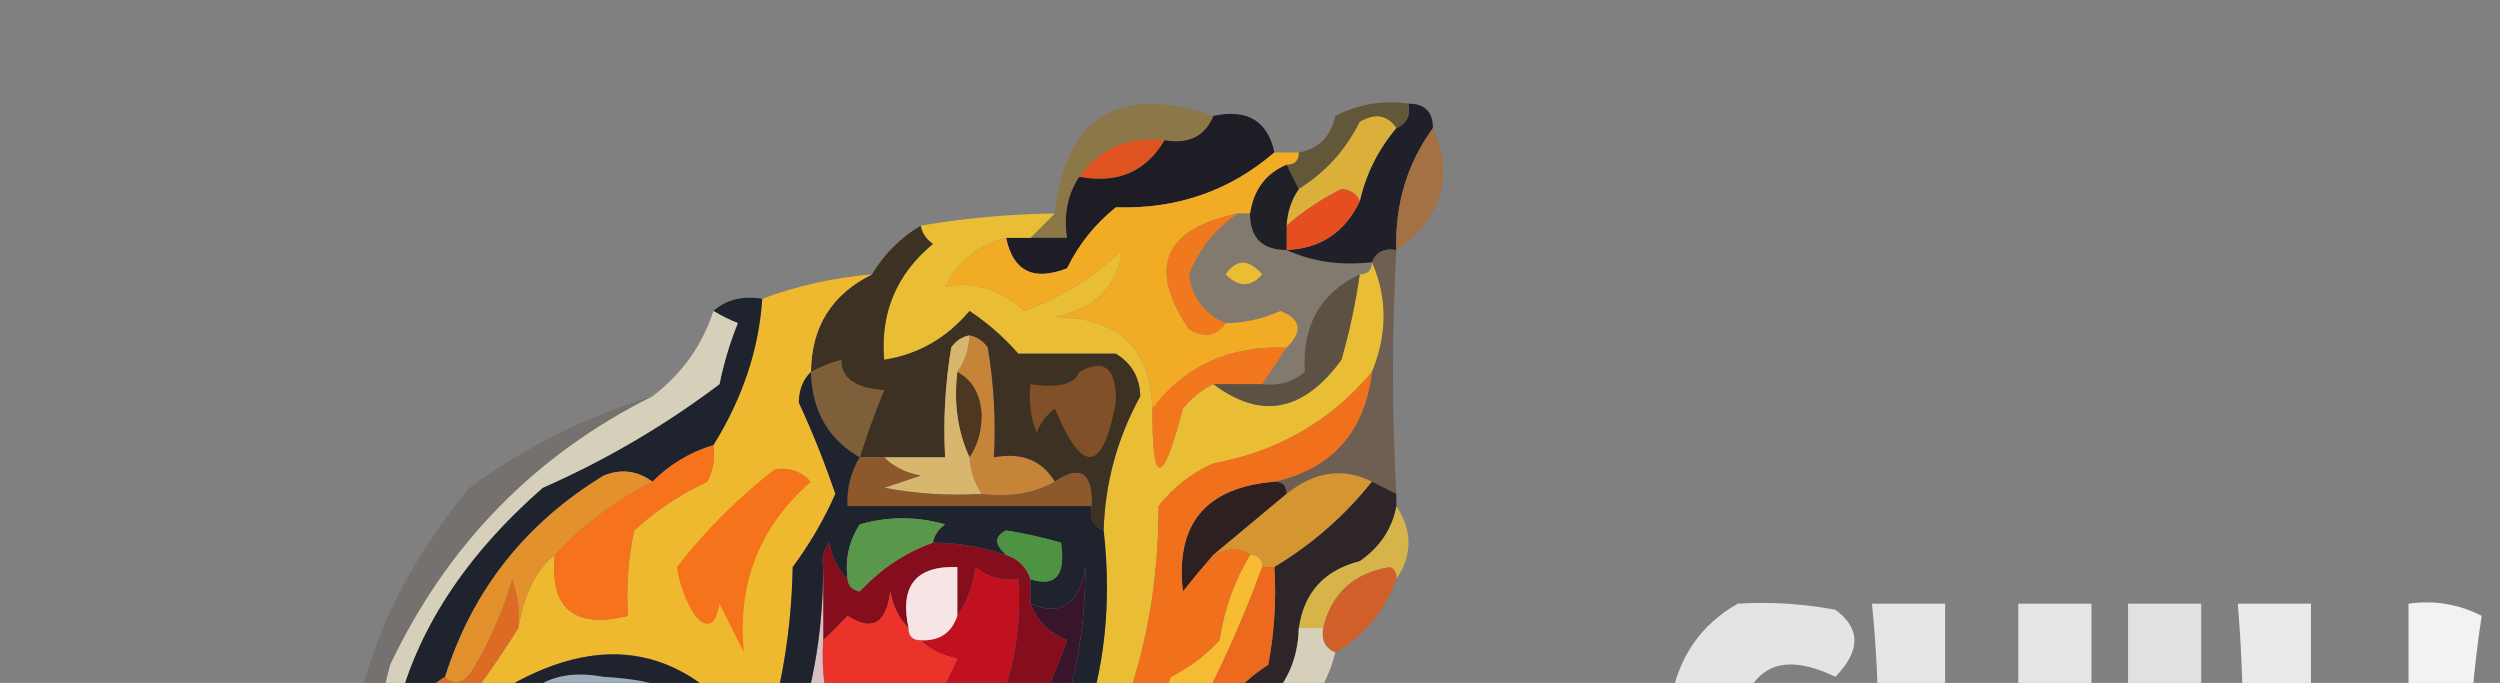 <?xml version="1.0" encoding="UTF-8"?>
<!DOCTYPE svg PUBLIC "-//W3C//DTD SVG 1.1//EN" "http://www.w3.org/Graphics/SVG/1.1/DTD/svg11.dtd">
<svg xmlns="http://www.w3.org/2000/svg" version="1.1" width="205" height="56" style="shape-rendering:geometricPrecision; text-rendering:geometricPrecision; image-rendering:optimizeQuality; fill-rule:evenodd; clip-rule:evenodd" xmlns:xlink="http://www.w3.org/1999/xlink">
<rect width="100%" height="100%" fill="#808080" stroke="none"/>
<g><path style="opacity:0.69" fill="#90732f" d="M 99.5,9.5 C 98.817,11.177 97.483,11.843 95.5,11.5C 92.509,11.166 90.176,12.166 88.5,14.5C 87.549,15.919 87.216,17.585 87.5,19.5C 86.5,19.5 85.5,19.5 84.5,19.5C 85.167,18.833 85.833,18.167 86.5,17.5C 87.362,9.557 91.696,6.891 99.5,9.5 Z"/></g>
<g><path style="opacity:1" fill="#1f2029" d="M 115.5,8.5 C 116.833,8.5 117.5,9.167 117.5,10.5C 115.382,13.427 114.382,16.76 114.5,20.5C 113.508,20.328 112.842,20.662 112.5,21.5C 109.941,21.802 107.607,21.468 105.5,20.5C 108.292,20.378 110.292,19.044 111.5,16.5C 112.015,14.249 113.015,12.249 114.5,10.5C 115.338,10.158 115.672,9.492 115.5,8.5 Z"/></g>
<g><path style="opacity:1" fill="#df5320" d="M 95.5,11.5 C 93.964,14.092 91.63,15.092 88.5,14.5C 90.176,12.166 92.509,11.166 95.5,11.5 Z"/></g>
<g><path style="opacity:0.773" fill="#5a4c25" d="M 115.5,8.5 C 115.672,9.492 115.338,10.158 114.5,10.5C 113.749,9.427 112.749,9.26 111.5,10C 110.336,12.328 108.67,14.162 106.5,15.5C 106.167,14.833 105.833,14.167 105.5,13.5C 106.167,13.5 106.5,13.167 106.5,12.5C 108.121,12.213 109.121,11.213 109.5,9.5C 111.396,8.534 113.396,8.201 115.5,8.5 Z"/></g>
<g><path style="opacity:1" fill="#1e1d25" d="M 99.5,9.5 C 102.285,8.916 103.952,9.916 104.5,12.5C 100.828,15.659 96.494,17.159 91.5,17C 89.787,18.378 88.453,20.045 87.5,22C 84.738,23.077 83.072,22.244 82.5,19.5C 83.167,19.5 83.833,19.5 84.5,19.5C 85.5,19.5 86.5,19.5 87.5,19.5C 87.216,17.585 87.549,15.919 88.5,14.5C 91.63,15.092 93.964,14.092 95.5,11.5C 97.483,11.843 98.817,11.177 99.5,9.5 Z"/></g>
<g><path style="opacity:1" fill="#dab03b" d="M 114.5,10.5 C 113.015,12.249 112.015,14.249 111.5,16.5C 111.265,15.903 110.765,15.57 110,15.5C 108.357,16.315 106.857,17.315 105.5,18.5C 105.557,17.391 105.89,16.391 106.5,15.5C 108.67,14.162 110.336,12.328 111.5,10C 112.749,9.26 113.749,9.427 114.5,10.5 Z"/></g>
<g><path style="opacity:0.824" fill="#aa6e36" d="M 117.5,10.5 C 119.259,14.564 118.259,17.897 114.5,20.5C 114.382,16.76 115.382,13.427 117.5,10.5 Z"/></g>
<g><path style="opacity:1" fill="#e54e1e" d="M 111.5,16.5 C 110.292,19.044 108.292,20.378 105.5,20.5C 105.5,19.833 105.5,19.167 105.5,18.5C 106.857,17.315 108.357,16.315 110,15.5C 110.765,15.57 111.265,15.903 111.5,16.5 Z"/></g>
<g><path style="opacity:0.998" fill="#1f2126" d="M 105.5,13.5 C 105.833,14.167 106.167,14.833 106.5,15.5C 105.89,16.391 105.557,17.391 105.5,18.5C 105.5,19.167 105.5,19.833 105.5,20.5C 103.5,20.5 102.5,19.5 102.5,17.5C 102.799,15.545 103.799,14.211 105.5,13.5 Z"/></g>
<g><path style="opacity:0.19" fill="#8d6228" d="M 101.5,17.5 C 101.833,17.5 102.167,17.5 102.5,17.5C 102.5,19.5 103.5,20.5 105.5,20.5C 107.607,21.468 109.941,21.802 112.5,21.5C 112.5,22.167 112.167,22.5 111.5,22.5C 108.258,24.03 106.758,26.696 107,30.5C 105.989,31.337 104.822,31.67 103.5,31.5C 104.167,30.5 104.833,29.5 105.5,28.5C 106.85,27.177 106.683,26.177 105,25.5C 103.56,26.148 102.06,26.481 100.5,26.5C 98.754,25.75 97.754,24.417 97.5,22.5C 98.323,20.423 99.656,18.756 101.5,17.5 Z M 100.5,22.5 C 101.386,21.224 102.386,21.224 103.5,22.5C 102.575,23.562 101.575,23.562 100.5,22.5 Z"/></g>
<g><path style="opacity:1" fill="#eabe34" d="M 86.5,17.5 C 85.833,18.167 85.167,18.833 84.5,19.5C 83.833,19.5 83.167,19.5 82.5,19.5C 80.271,20.055 78.605,21.389 77.5,23.5C 79.793,23.026 81.959,23.692 84,25.5C 87.01,24.385 89.676,22.719 92,20.5C 91.642,23.494 89.808,25.327 86.5,26C 91.675,26.011 94.341,28.511 94.5,33.5C 94.465,39.96 95.298,39.96 97,33.5C 97.708,32.62 98.542,31.953 99.5,31.5C 103.392,34.438 106.892,33.771 110,29.5C 110.662,27.187 111.162,24.854 111.5,22.5C 112.167,22.5 112.5,22.167 112.5,21.5C 113.775,24.396 113.775,27.396 112.5,30.5C 109.125,34.525 104.791,37.025 99.5,38C 97.714,38.785 96.214,39.951 95,41.5C 95.031,53.922 90.865,64.588 82.5,73.5C 81.833,73.5 81.5,73.833 81.5,74.5C 80.761,74.631 80.094,74.464 79.5,74C 88.177,65.508 91.844,55.342 90.5,43.5C 90.612,39.604 91.612,35.937 93.5,32.5C 93.471,30.971 92.805,29.804 91.5,29C 88.833,29 86.167,29 83.5,29C 82.315,27.647 80.981,26.48 79.5,25.5C 77.619,27.734 75.285,29.067 72.5,29.5C 72.178,25.65 73.511,22.483 76.5,20C 75.944,19.617 75.611,19.117 75.5,18.5C 79.135,17.886 82.802,17.552 86.5,17.5 Z M 100.5,22.5 C 101.575,23.562 102.575,23.562 103.5,22.5C 102.386,21.224 101.386,21.224 100.5,22.5 Z"/></g>
<g><path style="opacity:1" fill="#f2ab25" d="M 104.5,12.5 C 105.167,12.5 105.833,12.5 106.5,12.5C 106.5,13.167 106.167,13.5 105.5,13.5C 103.799,14.211 102.799,15.545 102.5,17.5C 102.167,17.5 101.833,17.5 101.5,17.5C 95.421,18.777 94.087,21.943 97.5,27C 98.749,27.74 99.749,27.573 100.5,26.5C 102.06,26.481 103.56,26.148 105,25.5C 106.683,26.177 106.85,27.177 105.5,28.5C 100.811,28.335 97.144,30.002 94.5,33.5C 94.341,28.511 91.675,26.011 86.5,26C 89.808,25.327 91.642,23.494 92,20.5C 89.676,22.719 87.01,24.385 84,25.5C 81.959,23.692 79.793,23.026 77.5,23.5C 78.605,21.389 80.271,20.055 82.5,19.5C 83.072,22.244 84.738,23.077 87.5,22C 88.453,20.045 89.787,18.378 91.5,17C 96.494,17.159 100.828,15.659 104.5,12.5 Z"/></g>
<g><path style="opacity:1" fill="#f0781d" d="M 101.5,17.5 C 99.656,18.756 98.323,20.423 97.5,22.5C 97.754,24.417 98.754,25.75 100.5,26.5C 99.749,27.573 98.749,27.74 97.5,27C 94.087,21.943 95.421,18.777 101.5,17.5 Z"/></g>
<g><path style="opacity:1" fill="#c68439" d="M 79.5,27.5 C 80.117,27.611 80.617,27.944 81,28.5C 81.498,31.482 81.665,34.482 81.5,37.5C 83.781,37.077 85.448,37.744 86.5,39.5C 84.735,40.461 82.735,40.795 80.5,40.5C 79.89,39.609 79.557,38.609 79.5,37.5C 80.152,36.551 80.486,35.385 80.5,34C 80.392,32.319 79.725,31.152 78.5,30.5C 79.11,29.609 79.443,28.609 79.5,27.5 Z"/></g>
<g><path style="opacity:1" fill="#f2771c" d="M 105.5,28.5 C 104.833,29.5 104.167,30.5 103.5,31.5C 102.167,31.5 100.833,31.5 99.5,31.5C 98.542,31.953 97.708,32.62 97,33.5C 95.298,39.96 94.465,39.96 94.5,33.5C 97.144,30.002 100.811,28.335 105.5,28.5 Z"/></g>
<g><path style="opacity:0.659" fill="#493922" d="M 111.5,22.5 C 111.162,24.854 110.662,27.187 110,29.5C 106.892,33.771 103.392,34.438 99.5,31.5C 100.833,31.5 102.167,31.5 103.5,31.5C 104.822,31.67 105.989,31.337 107,30.5C 106.758,26.696 108.258,24.03 111.5,22.5 Z"/></g>
<g><path style="opacity:1" fill="#7e5f3a" d="M 70.5,37.5 C 67.917,36.015 66.584,33.682 66.5,30.5C 67.265,30.077 68.098,29.743 69,29.5C 68.942,30.98 70.109,31.813 72.5,32C 71.756,33.815 71.089,35.648 70.5,37.5 Z"/></g>
<g><path style="opacity:1" fill="#3c3123" d="M 75.5,18.5 C 75.611,19.117 75.944,19.617 76.5,20C 73.511,22.483 72.178,25.65 72.5,29.5C 75.285,29.067 77.619,27.734 79.5,25.5C 80.981,26.48 82.315,27.647 83.5,29C 86.167,29 88.833,29 91.5,29C 92.805,29.804 93.471,30.971 93.5,32.5C 91.612,35.937 90.612,39.604 90.5,43.5C 89.662,43.158 89.328,42.492 89.5,41.5C 89.598,38.752 88.598,38.086 86.5,39.5C 85.448,37.744 83.781,37.077 81.5,37.5C 81.665,34.482 81.498,31.482 81,28.5C 80.617,27.944 80.117,27.611 79.5,27.5C 78.883,27.611 78.383,27.944 78,28.5C 77.502,31.482 77.335,34.482 77.5,37.5C 75.833,37.5 74.167,37.5 72.5,37.5C 71.833,37.5 71.167,37.5 70.5,37.5C 71.089,35.648 71.756,33.815 72.5,32C 70.109,31.813 68.942,30.98 69,29.5C 68.098,29.743 67.265,30.077 66.5,30.5C 66.536,26.8 68.203,24.134 71.5,22.5C 72.5,20.833 73.833,19.5 75.5,18.5 Z"/></g>
<g><path style="opacity:1" fill="#4d3720" d="M 78.5,30.5 C 79.725,31.152 80.392,32.319 80.5,34C 80.486,35.385 80.152,36.551 79.5,37.5C 78.532,35.393 78.198,33.059 78.5,30.5 Z"/></g>
<g><path style="opacity:1" fill="#815028" d="M 88.5,30.5 C 90.559,29.354 91.559,30.187 91.5,33C 90.421,38.796 88.754,38.962 86.5,33.5C 85.808,34.025 85.308,34.692 85,35.5C 84.51,34.207 84.343,32.873 84.5,31.5C 86.767,31.855 88.101,31.521 88.5,30.5 Z"/></g>
<g><path style="opacity:1" fill="#d7b76d" d="M 79.5,27.5 C 79.443,28.609 79.11,29.609 78.5,30.5C 78.198,33.059 78.532,35.393 79.5,37.5C 79.557,38.609 79.89,39.609 80.5,40.5C 77.813,40.664 75.146,40.497 72.5,40C 73.5,39.667 74.5,39.333 75.5,39C 74.263,38.768 73.263,38.268 72.5,37.5C 74.167,37.5 75.833,37.5 77.5,37.5C 77.335,34.482 77.502,31.482 78,28.5C 78.383,27.944 78.883,27.611 79.5,27.5 Z"/></g>
<g><path style="opacity:0.525" fill="#604128" d="M 112.5,21.5 C 112.842,20.662 113.508,20.328 114.5,20.5C 114.13,27.238 114.13,33.905 114.5,40.5C 113.833,40.167 113.167,39.833 112.5,39.5C 110.123,38.328 107.79,38.661 105.5,40.5C 105.5,39.833 105.167,39.5 104.5,39.5C 109.25,38.413 111.917,35.413 112.5,30.5C 113.775,27.396 113.775,24.396 112.5,21.5 Z"/></g>
<g><path style="opacity:1" fill="#eeb92f" d="M 71.5,22.5 C 68.203,24.134 66.536,26.8 66.5,30.5C 65.861,31.097 65.528,31.93 65.5,33C 66.616,35.406 67.616,37.906 68.5,40.5C 67.57,42.606 66.404,44.606 65,46.5C 64.912,51.656 64.079,56.656 62.5,61.5C 56.693,52.854 49.359,51.354 40.5,57C 34.64,65.182 35.64,72.516 43.5,79C 42.207,79.49 40.873,79.657 39.5,79.5C 35.676,73.776 34.51,67.442 36,60.5C 38.385,57.621 40.552,54.621 42.5,51.5C 42.994,48.669 43.994,46.669 45.5,45.5C 45.062,49.908 47.062,51.575 51.5,50.5C 51.337,48.143 51.503,45.81 52,43.5C 53.8,41.855 55.8,40.522 58,39.5C 58.483,38.552 58.65,37.552 58.5,36.5C 60.904,32.623 62.237,28.623 62.5,24.5C 65.402,23.422 68.402,22.756 71.5,22.5 Z"/></g>
<g><path style="opacity:1" fill="#8c582c" d="M 70.5,37.5 C 71.167,37.5 71.833,37.5 72.5,37.5C 73.263,38.268 74.263,38.768 75.5,39C 74.5,39.333 73.5,39.667 72.5,40C 75.146,40.497 77.813,40.664 80.5,40.5C 82.735,40.795 84.735,40.461 86.5,39.5C 88.598,38.086 89.598,38.752 89.5,41.5C 82.833,41.5 76.167,41.5 69.5,41.5C 69.433,40.041 69.766,38.708 70.5,37.5 Z"/></g>
<g><path style="opacity:1" fill="#2e2020" d="M 104.5,39.5 C 105.167,39.5 105.5,39.833 105.5,40.5C 103.5,42.167 101.5,43.833 99.5,45.5C 98.685,46.429 97.852,47.429 97,48.5C 96.366,42.962 98.866,39.962 104.5,39.5 Z"/></g>
<g><path style="opacity:1" fill="#d59531" d="M 112.5,39.5 C 110.289,42.285 107.623,44.618 104.5,46.5C 104.167,46.5 103.833,46.5 103.5,46.5C 103.5,45.833 103.167,45.5 102.5,45.5C 101.798,44.884 100.798,44.884 99.5,45.5C 101.5,43.833 103.5,42.167 105.5,40.5C 107.79,38.661 110.123,38.328 112.5,39.5 Z"/></g>
<g><path style="opacity:1" fill="#d7b449" d="M 114.5,41.5 C 115.833,43.5 115.833,45.5 114.5,47.5C 114.565,47.062 114.399,46.728 114,46.5C 111.022,46.981 109.189,48.647 108.5,51.5C 107.833,51.5 107.167,51.5 106.5,51.5C 106.913,48.585 108.579,46.752 111.5,46C 113.141,44.871 114.141,43.371 114.5,41.5 Z"/></g>
<g><path style="opacity:1" fill="#d05f29" d="M 114.5,47.5 C 113.55,50.115 111.883,52.115 109.5,53.5C 108.662,53.158 108.328,52.492 108.5,51.5C 109.189,48.647 111.022,46.981 114,46.5C 114.399,46.728 114.565,47.062 114.5,47.5 Z"/></g>
<g><path style="opacity:0.788" fill="#fefffe" d="M 142.5,49.5 C 145.187,49.336 147.854,49.503 150.5,50C 152.585,51.526 152.585,53.36 150.5,55.5C 145.995,53.324 143.328,54.657 142.5,59.5C 143.392,65.07 146.392,66.737 151.5,64.5C 152.116,68.495 150.45,70.495 146.5,70.5C 138.559,69.719 135.392,65.385 137,57.5C 137.625,53.891 139.458,51.224 142.5,49.5 Z"/></g>
<g><path style="opacity:0.795" fill="#fefffe" d="M 153.5,49.5 C 155.5,49.5 157.5,49.5 159.5,49.5C 159.5,52.167 159.5,54.833 159.5,57.5C 161.5,57.5 163.5,57.5 165.5,57.5C 165.5,54.833 165.5,52.167 165.5,49.5C 167.5,49.5 169.5,49.5 171.5,49.5C 171.5,56.167 171.5,62.833 171.5,69.5C 169.5,69.5 167.5,69.5 165.5,69.5C 165.5,67.167 165.5,64.833 165.5,62.5C 163.5,62.5 161.5,62.5 159.5,62.5C 159.5,64.833 159.5,67.167 159.5,69.5C 157.5,69.5 155.5,69.5 153.5,69.5C 154.18,62.873 154.18,56.206 153.5,49.5 Z"/></g>
<g><path style="opacity:0.759" fill="#fefffe" d="M 174.5,49.5 C 176.5,49.5 178.5,49.5 180.5,49.5C 180.5,56.167 180.5,62.833 180.5,69.5C 178.5,69.5 176.5,69.5 174.5,69.5C 174.5,62.833 174.5,56.167 174.5,49.5 Z"/></g>
<g><path style="opacity:0.831" fill="#fefffe" d="M 183.5,49.5 C 185.5,49.5 187.5,49.5 189.5,49.5C 189.5,54.833 189.5,60.167 189.5,65.5C 191.5,65.5 193.5,65.5 195.5,65.5C 195.5,66.833 195.5,68.167 195.5,69.5C 191.5,69.5 187.5,69.5 183.5,69.5C 184.054,62.882 184.054,56.215 183.5,49.5 Z"/></g>
<g><path style="opacity:0.893" fill="#fefffe" d="M 197.5,49.5 C 199.604,49.201 201.604,49.534 203.5,50.5C 202.54,56.773 202.207,63.107 202.5,69.5C 200.833,69.5 199.167,69.5 197.5,69.5C 197.5,62.833 197.5,56.167 197.5,49.5 Z"/></g>
<g><path style="opacity:0.808" fill="#fefffe" d="M 205.5,49.5 C 210.5,49.5 215.5,49.5 220.5,49.5C 219.612,55.439 216.946,60.605 212.5,65C 215.553,65.179 218.553,65.679 221.5,66.5C 220.754,67.736 220.421,69.07 220.5,70.5C 215.818,69.297 211.151,69.297 206.5,70.5C 205.359,68.579 205.192,66.579 206,64.5C 208.5,61.333 211,58.167 213.5,55C 210.854,54.503 208.187,54.336 205.5,54.5C 205.5,52.833 205.5,51.167 205.5,49.5 Z"/></g>
<g><path style="opacity:0.831" fill="#fefffe" d="M 223.5,49.5 C 225.167,49.5 226.833,49.5 228.5,49.5C 227.81,58.246 229.476,58.58 233.5,50.5C 235.5,49.167 237.5,49.167 239.5,50.5C 237.694,53.472 235.694,56.305 233.5,59C 235.955,62.078 238.289,65.244 240.5,68.5C 238.684,69.942 236.684,70.442 234.5,70C 232.667,67.5 230.833,65 229,62.5C 228.503,64.81 228.337,67.143 228.5,69.5C 226.833,69.5 225.167,69.5 223.5,69.5C 223.5,62.833 223.5,56.167 223.5,49.5 Z"/></g>
<g><path style="opacity:0.908" fill="#fefffe" d="M 241.5,49.5 C 243.167,49.5 244.833,49.5 246.5,49.5C 246.5,56.167 246.5,62.833 246.5,69.5C 244.833,69.5 243.167,69.5 241.5,69.5C 241.5,62.833 241.5,56.167 241.5,49.5 Z"/></g>
<g><path style="opacity:0.83" fill="#fefffe" d="M 250.5,49.5 C 252.527,49.338 254.527,49.505 256.5,50C 258.333,53.167 260.167,56.333 262,59.5C 262.498,56.183 262.665,52.85 262.5,49.5C 264.5,49.5 266.5,49.5 268.5,49.5C 267.724,56.137 267.391,62.804 267.5,69.5C 265.473,69.662 263.473,69.496 261.5,69C 259.667,65.833 257.833,62.667 256,59.5C 255.502,62.817 255.335,66.15 255.5,69.5C 253.833,69.5 252.167,69.5 250.5,69.5C 250.5,62.833 250.5,56.167 250.5,49.5 Z"/></g>
<g><path style="opacity:0.8" fill="#fefffe" d="M 276.5,49.5 C 279.777,49.216 282.943,49.55 286,50.5C 286.72,52.112 286.554,53.612 285.5,55C 276.821,52.844 273.987,56.011 277,64.5C 278.356,65.38 279.856,65.713 281.5,65.5C 281.5,63.833 281.5,62.167 281.5,60.5C 283.167,60.5 284.833,60.5 286.5,60.5C 286.5,63.5 286.5,66.5 286.5,69.5C 271.86,72.224 267.027,66.557 272,52.5C 273.652,51.601 275.152,50.601 276.5,49.5 Z"/></g>
<g><path style="opacity:1" fill="#c11120" d="M 58.5,80.5 C 52.504,83.467 46.171,84.133 39.5,82.5C 39.5,82.167 39.5,81.833 39.5,81.5C 41.857,81.663 44.19,81.497 46.5,81C 48.653,80.9 50.319,80.067 51.5,78.5C 52.922,78.291 54.255,77.791 55.5,77C 59.447,73.224 63.114,69.391 66.5,65.5C 65.758,70.085 63.258,73.418 59,75.5C 58.312,76.332 58.479,76.998 59.5,77.5C 67.855,71.31 74.189,63.477 78.5,54C 77.263,53.768 76.263,53.268 75.5,52.5C 77.027,52.573 78.027,51.906 78.5,50.5C 79.29,49.392 79.79,48.058 80,46.5C 81.011,47.337 82.178,47.67 83.5,47.5C 83.859,52.582 82.693,57.248 80,61.5C 76.853,64.317 74.02,67.484 71.5,71C 67.502,74.662 63.169,77.828 58.5,80.5 Z"/></g>
<g><path style="opacity:1" fill="#f6bb30" d="M 102.5,45.5 C 103.167,45.5 103.5,45.833 103.5,46.5C 101.591,51.729 99.257,56.729 96.5,61.5C 96.305,63.725 97.139,65.391 99,66.5C 100.749,66.252 101.582,65.252 101.5,63.5C 102.246,58.521 102.912,58.854 103.5,64.5C 100.326,69.752 97.16,69.752 94,64.5C 92.615,67.386 90.449,69.386 87.5,70.5C 91.335,66.173 94.169,61.173 96,55.5C 97.512,54.743 98.846,53.743 100,52.5C 100.379,49.97 101.213,47.636 102.5,45.5 Z"/></g>
<g><path style="opacity:1" fill="#2d2527" d="M 112.5,39.5 C 113.167,39.833 113.833,40.167 114.5,40.5C 114.5,40.833 114.5,41.167 114.5,41.5C 114.141,43.371 113.141,44.871 111.5,46C 108.579,46.752 106.913,48.585 106.5,51.5C 106.451,54.099 105.451,56.266 103.5,58C 106.272,62.502 105.938,66.669 102.5,70.5C 102.167,70.5 101.833,70.5 101.5,70.5C 102.73,68.703 103.396,66.703 103.5,64.5C 102.912,58.854 102.246,58.521 101.5,63.5C 100.5,63.5 99.5,63.5 98.5,63.5C 98.797,59.674 100.63,56.674 104,54.5C 104.497,51.854 104.664,49.187 104.5,46.5C 107.623,44.618 110.289,42.285 112.5,39.5 Z"/></g>
<g><path style="opacity:1" fill="#f1701b" d="M 112.5,30.5 C 111.917,35.413 109.25,38.413 104.5,39.5C 98.866,39.962 96.366,42.962 97,48.5C 97.852,47.429 98.685,46.429 99.5,45.5C 100.798,44.884 101.798,44.884 102.5,45.5C 101.213,47.636 100.379,49.97 100,52.5C 98.846,53.743 97.512,54.743 96,55.5C 94.169,61.173 91.335,66.173 87.5,70.5C 86.494,71.396 86.494,72.062 87.5,72.5C 86.081,73.451 84.415,73.784 82.5,73.5C 90.865,64.588 95.031,53.922 95,41.5C 96.214,39.951 97.714,38.785 99.5,38C 104.791,37.025 109.125,34.525 112.5,30.5 Z"/></g>
<g><path style="opacity:1" fill="#860e1c" d="M 69.5,47.5 C 69.56,48.043 69.893,48.376 70.5,48.5C 72.214,46.65 74.214,45.316 76.5,44.5C 78.565,44.517 80.565,44.85 82.5,45.5C 83.5,45.833 84.167,46.5 84.5,47.5C 84.5,48.167 84.5,48.833 84.5,49.5C 85.007,50.859 86.007,51.859 87.5,52.5C 85.861,57.112 83.694,61.446 81,65.5C 77.967,69.031 74.8,72.365 71.5,75.5C 67.711,78.56 63.378,80.227 58.5,80.5C 63.169,77.828 67.502,74.662 71.5,71C 74.02,67.484 76.853,64.317 80,61.5C 82.693,57.248 83.859,52.582 83.5,47.5C 82.178,47.67 81.011,47.337 80,46.5C 79.79,48.058 79.29,49.392 78.5,50.5C 78.5,49.167 78.5,47.833 78.5,46.5C 75.09,46.384 73.756,48.05 74.5,51.5C 73.732,50.737 73.232,49.737 73,48.5C 72.685,51.147 71.518,51.813 69.5,50.5C 68.818,51.243 68.151,51.909 67.5,52.5C 67.5,50.5 67.5,48.5 67.5,46.5C 67.369,45.761 67.536,45.094 68,44.5C 68.232,45.737 68.732,46.737 69.5,47.5 Z"/></g>
<g><path style="opacity:1" fill="#d9bfc3" d="M 67.5,46.5 C 67.5,48.5 67.5,50.5 67.5,52.5C 67.344,55.066 67.678,57.566 68.5,60C 67.68,61.8 67.014,63.634 66.5,65.5C 63.114,69.391 59.447,73.224 55.5,77C 54.255,77.791 52.922,78.291 51.5,78.5C 62.165,70.504 67.498,59.837 67.5,46.5 Z"/></g>
<g><path style="opacity:1" fill="#ec691e" d="M 103.5,46.5 C 103.833,46.5 104.167,46.5 104.5,46.5C 104.664,49.187 104.497,51.854 104,54.5C 100.63,56.674 98.797,59.674 98.5,63.5C 99.5,63.5 100.5,63.5 101.5,63.5C 101.582,65.252 100.749,66.252 99,66.5C 97.139,65.391 96.305,63.725 96.5,61.5C 99.257,56.729 101.591,51.729 103.5,46.5 Z"/></g>
<g><path style="opacity:0.371" fill="#5f5650" d="M 53.5,32.5 C 43.855,37.312 36.689,44.646 32,54.5C 29.629,63.367 30.129,72.033 33.5,80.5C 26.403,79.858 22.069,82.858 20.5,89.5C 21.15,94.149 21.65,98.816 22,103.5C 23.481,104.471 24.315,105.804 24.5,107.5C 22.589,107.426 21.422,106.426 21,104.5C 20.066,101.864 19.232,99.197 18.5,96.5C 19.833,94.167 19.833,91.833 18.5,89.5C 19.294,82.424 23.294,79.091 30.5,79.5C 26.128,64.834 28.794,51.668 38.5,40C 43.108,36.636 48.108,34.136 53.5,32.5 Z"/></g>
<g><path style="opacity:1" fill="#eb332a" d="M 74.5,51.5 C 74.5,52.167 74.833,52.5 75.5,52.5C 76.263,53.268 77.263,53.768 78.5,54C 74.189,63.477 67.855,71.31 59.5,77.5C 58.479,76.998 58.312,76.332 59,75.5C 63.258,73.418 65.758,70.085 66.5,65.5C 67.014,63.634 67.68,61.8 68.5,60C 67.678,57.566 67.344,55.066 67.5,52.5C 68.151,51.909 68.818,51.243 69.5,50.5C 71.518,51.813 72.685,51.147 73,48.5C 73.232,49.737 73.732,50.737 74.5,51.5 Z"/></g>
<g><path style="opacity:1" fill="#1e232d" d="M 62.5,24.5 C 62.237,28.623 60.904,32.623 58.5,36.5C 56.589,37.075 54.922,38.075 53.5,39.5C 52.262,38.588 50.928,38.421 49.5,39C 43.073,42.919 38.739,48.419 36.5,55.5C 35.034,56.347 34.2,57.68 34,59.5C 32.911,66.111 33.744,72.444 36.5,78.5C 37.325,79.386 38.325,79.719 39.5,79.5C 40.873,79.657 42.207,79.49 43.5,79C 35.64,72.516 34.64,65.182 40.5,57C 49.359,51.354 56.693,52.854 62.5,61.5C 64.079,56.656 64.912,51.656 65,46.5C 66.404,44.606 67.57,42.606 68.5,40.5C 67.616,37.906 66.616,35.406 65.5,33C 65.528,31.93 65.861,31.097 66.5,30.5C 66.584,33.682 67.917,36.015 70.5,37.5C 69.766,38.708 69.433,40.041 69.5,41.5C 76.167,41.5 82.833,41.5 89.5,41.5C 89.328,42.492 89.662,43.158 90.5,43.5C 91.844,55.342 88.177,65.508 79.5,74C 80.094,74.464 80.761,74.631 81.5,74.5C 81.5,75.167 81.5,75.833 81.5,76.5C 81.167,76.5 80.833,76.5 80.5,76.5C 79.167,75.833 78.167,74.833 77.5,73.5C 85.199,66.107 89.032,57.107 89,46.5C 88.478,49.582 86.978,50.582 84.5,49.5C 84.5,48.833 84.5,48.167 84.5,47.5C 86.575,48.155 87.408,47.155 87,44.5C 85.467,44.056 83.967,43.723 82.5,43.5C 81.537,43.97 81.537,44.636 82.5,45.5C 80.565,44.85 78.565,44.517 76.5,44.5C 76.611,43.883 76.944,43.383 77.5,43C 75.167,42.333 72.833,42.333 70.5,43C 69.62,44.356 69.287,45.856 69.5,47.5C 68.732,46.737 68.232,45.737 68,44.5C 67.536,45.094 67.369,45.761 67.5,46.5C 67.498,59.837 62.165,70.504 51.5,78.5C 47.386,79.51 43.386,80.51 39.5,81.5C 39.5,81.833 39.5,82.167 39.5,82.5C 39.833,83.167 40.167,83.833 40.5,84.5C 38.284,83.797 36.451,82.464 35,80.5C 28.479,64.752 31.645,51.252 44.5,40C 49.668,37.723 54.502,34.89 59,31.5C 59.346,29.782 59.846,28.115 60.5,26.5C 59.8,26.213 59.133,25.88 58.5,25.5C 59.568,24.566 60.901,24.232 62.5,24.5 Z"/></g>
<g><path style="opacity:1" fill="#de6b23" d="M 42.5,51.5 C 40.552,54.621 38.385,57.621 36,60.5C 34.51,67.442 35.676,73.776 39.5,79.5C 38.325,79.719 37.325,79.386 36.5,78.5C 33.744,72.444 32.911,66.111 34,59.5C 34.2,57.68 35.034,56.347 36.5,55.5C 37.328,56.332 38.162,55.999 39,54.5C 40.275,52.283 41.275,49.949 42,47.5C 42.49,48.793 42.657,50.127 42.5,51.5 Z"/></g>
<g><path style="opacity:1" fill="#38152a" d="M 77.5,73.5 C 76.206,74.29 75.039,75.29 74,76.5C 73.329,75.748 72.496,75.414 71.5,75.5C 74.8,72.365 77.967,69.031 81,65.5C 83.694,61.446 85.861,57.112 87.5,52.5C 86.007,51.859 85.007,50.859 84.5,49.5C 86.978,50.582 88.478,49.582 89,46.5C 89.032,57.107 85.199,66.107 77.5,73.5 Z"/></g>
<g><path style="opacity:1" fill="#f7e5e5" d="M 78.5,50.5 C 78.027,51.906 77.027,52.573 75.5,52.5C 74.833,52.5 74.5,52.167 74.5,51.5C 73.756,48.05 75.09,46.384 78.5,46.5C 78.5,47.833 78.5,49.167 78.5,50.5 Z"/></g>
<g><path style="opacity:1" fill="#f6721b" d="M 58.5,36.5 C 58.65,37.552 58.483,38.552 58,39.5C 55.8,40.522 53.8,41.855 52,43.5C 51.503,45.81 51.337,48.143 51.5,50.5C 47.062,51.575 45.062,49.908 45.5,45.5C 47.805,43.014 50.472,41.014 53.5,39.5C 54.922,38.075 56.589,37.075 58.5,36.5 Z"/></g>
<g><path style="opacity:1" fill="#59974a" d="M 76.5,44.5 C 74.214,45.316 72.214,46.65 70.5,48.5C 69.893,48.376 69.56,48.043 69.5,47.5C 69.287,45.856 69.62,44.356 70.5,43C 72.833,42.333 75.167,42.333 77.5,43C 76.944,43.383 76.611,43.883 76.5,44.5 Z"/></g>
<g><path style="opacity:1" fill="#f5731a" d="M 63.5,38.5 C 64.675,38.281 65.675,38.614 66.5,39.5C 62.28,43.179 60.447,47.846 61,53.5C 60.333,52.167 59.667,50.833 59,49.5C 58.683,51.301 58.016,51.634 57,50.5C 56.219,49.271 55.719,47.938 55.5,46.5C 57.854,43.479 60.521,40.812 63.5,38.5 Z"/></g>
<g><path style="opacity:1" fill="#4d9341" d="M 84.5,47.5 C 84.167,46.5 83.5,45.833 82.5,45.5C 81.537,44.636 81.537,43.97 82.5,43.5C 83.967,43.723 85.467,44.056 87,44.5C 87.408,47.155 86.575,48.155 84.5,47.5 Z"/></g>
<g><path style="opacity:1" fill="#e2912c" d="M 53.5,39.5 C 50.472,41.014 47.805,43.014 45.5,45.5C 43.994,46.669 42.994,48.669 42.5,51.5C 42.657,50.127 42.49,48.793 42,47.5C 41.275,49.949 40.275,52.283 39,54.5C 38.162,55.999 37.328,56.332 36.5,55.5C 38.739,48.419 43.073,42.919 49.5,39C 50.928,38.421 52.262,38.588 53.5,39.5 Z"/></g>
<g><path style="opacity:1" fill="#d6d0ba" d="M 58.5,25.5 C 59.133,25.88 59.8,26.213 60.5,26.5C 59.846,28.115 59.346,29.782 59,31.5C 54.502,34.89 49.668,37.723 44.5,40C 31.645,51.252 28.479,64.752 35,80.5C 36.451,82.464 38.284,83.797 40.5,84.5C 39.726,85.147 38.726,85.481 37.5,85.5C 33.724,83.695 29.724,83.195 25.5,84C 24.667,84.833 23.833,85.667 23,86.5C 19.036,102.411 25.203,109.578 41.5,108C 61.176,114.515 77.843,109.849 91.5,94C 95.821,93.501 100.154,93.334 104.5,93.5C 104.5,94.833 104.5,96.167 104.5,97.5C 108.994,97.837 111.828,95.837 113,91.5C 113.667,86.5 113.667,81.5 113,76.5C 110.052,73.405 106.552,71.405 102.5,70.5C 105.938,66.669 106.272,62.502 103.5,58C 105.451,56.266 106.451,54.099 106.5,51.5C 107.167,51.5 107.833,51.5 108.5,51.5C 108.328,52.492 108.662,53.158 109.5,53.5C 108.971,55.583 107.971,57.417 106.5,59C 109.167,62.333 109.167,65.667 106.5,69C 114.567,70.783 117.567,75.783 115.5,84C 117.359,94.106 113.359,99.439 103.5,100C 102.859,97.616 101.359,96.116 99,95.5C 96.536,96.161 94.036,96.661 91.5,97C 85.23,105.439 76.897,110.772 66.5,113C 52.139,113.822 38.139,111.988 24.5,107.5C 24.315,105.804 23.481,104.471 22,103.5C 21.65,98.816 21.15,94.149 20.5,89.5C 22.069,82.858 26.403,79.858 33.5,80.5C 30.129,72.033 29.629,63.367 32,54.5C 36.689,44.646 43.855,37.312 53.5,32.5C 55.914,30.66 57.581,28.327 58.5,25.5 Z"/></g>
<g><path style="opacity:1" fill="#291d2e" d="M 101.5,70.5 C 101.833,70.5 102.167,70.5 102.5,70.5C 106.552,71.405 110.052,73.405 113,76.5C 113.667,81.5 113.667,86.5 113,91.5C 111.828,95.837 108.994,97.837 104.5,97.5C 104.5,96.167 104.5,94.833 104.5,93.5C 100.154,93.334 95.821,93.501 91.5,94C 77.843,109.849 61.176,114.515 41.5,108C 25.203,109.578 19.036,102.411 23,86.5C 23.833,85.667 24.667,84.833 25.5,84C 29.724,83.195 33.724,83.695 37.5,85.5C 38.726,85.481 39.726,85.147 40.5,84.5C 40.167,83.833 39.833,83.167 39.5,82.5C 46.171,84.133 52.504,83.467 58.5,80.5C 63.378,80.227 67.711,78.56 71.5,75.5C 72.496,75.414 73.329,75.748 74,76.5C 75.039,75.29 76.206,74.29 77.5,73.5C 78.167,74.833 79.167,75.833 80.5,76.5C 77.212,77.099 74.212,78.432 71.5,80.5C 69.579,81.363 67.579,82.029 65.5,82.5C 64.508,82.328 63.842,82.662 63.5,83.5C 62.391,83.557 61.391,83.89 60.5,84.5C 58.102,84.259 56.102,84.926 54.5,86.5C 53.5,86.5 52.5,86.5 51.5,86.5C 50.209,86.263 49.209,86.596 48.5,87.5C 47.833,87.5 47.167,87.5 46.5,87.5C 43.833,87.5 41.167,87.5 38.5,87.5C 37.833,87.5 37.167,87.5 36.5,87.5C 35.833,87.5 35.167,87.5 34.5,87.5C 32.074,85.781 29.407,85.281 26.5,86C 25.62,87.356 25.287,88.856 25.5,90.5C 24.975,95.14 25.642,99.473 27.5,103.5C 34.777,105.519 42.11,105.852 49.5,104.5C 50.167,104.5 50.833,104.5 51.5,104.5C 52.791,104.737 53.791,104.404 54.5,103.5C 56.042,102.699 57.709,102.366 59.5,102.5C 61.027,102.573 62.027,101.906 62.5,100.5C 62.833,100.5 63.167,100.5 63.5,100.5C 64.791,100.737 65.791,100.404 66.5,99.5C 67.391,98.89 68.391,98.557 69.5,98.5C 70.873,98.657 72.207,98.49 73.5,98C 75.758,97.124 77.758,95.957 79.5,94.5C 83.652,94.004 87.652,93.004 91.5,91.5C 92.167,91.5 92.833,91.5 93.5,91.5C 93.833,91.5 94.167,91.5 94.5,91.5C 98.555,91.176 102.555,91.509 106.5,92.5C 105.506,95.399 106.506,96.066 109.5,94.5C 110.192,93.975 110.692,93.308 111,92.5C 111.817,86.984 111.651,81.65 110.5,76.5C 109.29,76.068 108.29,75.401 107.5,74.5C 105.19,73.836 102.69,73.503 100,73.5C 95.573,73.394 91.406,74.061 87.5,75.5C 87.167,75.5 86.833,75.5 86.5,75.5C 85.508,75.328 84.842,75.662 84.5,76.5C 83.833,76.5 83.167,76.5 82.5,76.5C 82.167,76.5 81.833,76.5 81.5,76.5C 81.5,75.833 81.5,75.167 81.5,74.5C 81.5,73.833 81.833,73.5 82.5,73.5C 84.415,73.784 86.081,73.451 87.5,72.5C 92.221,71.963 96.888,71.296 101.5,70.5 Z"/></g>
<g><path style="opacity:1" fill="#edc258" d="M 52.5,92.5 C 53.167,92.5 53.833,92.5 54.5,92.5C 54.5,95.167 54.5,97.833 54.5,100.5C 55.931,100.579 57.264,100.246 58.5,99.5C 59.386,100.325 59.719,101.325 59.5,102.5C 57.709,102.366 56.042,102.699 54.5,103.5C 52.586,100.316 51.92,96.649 52.5,92.5 Z"/></g>
<g><path style="opacity:1" fill="#f1c855" d="M 25.5,90.5 C 26.167,90.5 26.833,90.5 27.5,90.5C 27.5,93.833 27.5,97.167 27.5,100.5C 29.929,100.116 32.263,99.449 34.5,98.5C 34.5,100.167 34.5,101.833 34.5,103.5C 32.167,103.5 29.833,103.5 27.5,103.5C 25.642,99.473 24.975,95.14 25.5,90.5 Z"/></g>
<g><path style="opacity:1" fill="#73192a" d="M 75.5,103.5 C 73.898,101.926 71.898,101.259 69.5,101.5C 73.945,99.802 78.612,98.468 83.5,97.5C 83.833,97.833 84.167,98.167 84.5,98.5C 81.948,101.07 78.948,102.737 75.5,103.5 Z"/></g>
<g><path style="opacity:1" fill="#a70d19" d="M 48.5,87.5 C 49.209,86.596 50.209,86.263 51.5,86.5C 51.5,88.5 51.5,90.5 51.5,92.5C 51.5,96.5 51.5,100.5 51.5,104.5C 50.833,104.5 50.167,104.5 49.5,104.5C 49.5,100.833 49.5,97.167 49.5,93.5C 49.795,91.265 49.461,89.265 48.5,87.5 Z"/></g>
<g><path style="opacity:1" fill="#c9804a" d="M 51.5,92.5 C 51.833,92.5 52.167,92.5 52.5,92.5C 51.92,96.649 52.586,100.316 54.5,103.5C 53.791,104.404 52.791,104.737 51.5,104.5C 51.5,100.5 51.5,96.5 51.5,92.5 Z"/></g>
<g><path style="opacity:1" fill="#af2d27" d="M 34.5,87.5 C 35.167,87.5 35.833,87.5 36.5,87.5C 36.5,89.5 36.5,91.5 36.5,93.5C 36.177,97.226 36.511,100.893 37.5,104.5C 38.474,102.257 38.808,99.924 38.5,97.5C 39.833,97.5 41.167,97.5 42.5,97.5C 42.192,99.924 42.526,102.257 43.5,104.5C 44.489,100.893 44.823,97.226 44.5,93.5C 43.833,86.833 43.167,86.833 42.5,93.5C 42.38,94.586 41.713,95.253 40.5,95.5C 39.287,95.253 38.62,94.586 38.5,93.5C 38.5,91.5 38.5,89.5 38.5,87.5C 41.167,87.5 43.833,87.5 46.5,87.5C 46.185,91.371 46.518,95.038 47.5,98.5C 47.025,101.082 47.692,103.082 49.5,104.5C 42.11,105.852 34.777,105.519 27.5,103.5C 29.833,103.5 32.167,103.5 34.5,103.5C 34.5,101.833 34.5,100.167 34.5,98.5C 32.263,99.449 29.929,100.116 27.5,100.5C 27.5,97.167 27.5,93.833 27.5,90.5C 28.552,88.744 30.219,88.077 32.5,88.5C 32.238,89.978 32.571,91.311 33.5,92.5C 34.452,90.955 34.785,89.288 34.5,87.5 Z"/></g>
<g><path style="opacity:1" fill="#f3cf5d" d="M 36.5,93.5 C 37.167,93.5 37.833,93.5 38.5,93.5C 38.62,94.586 39.287,95.253 40.5,95.5C 41.713,95.253 42.38,94.586 42.5,93.5C 43.167,93.5 43.833,93.5 44.5,93.5C 44.823,97.226 44.489,100.893 43.5,104.5C 42.526,102.257 42.192,99.924 42.5,97.5C 41.167,97.5 39.833,97.5 38.5,97.5C 38.808,99.924 38.474,102.257 37.5,104.5C 36.511,100.893 36.177,97.226 36.5,93.5 Z"/></g>
<g><path style="opacity:1" fill="#f2d15c" d="M 63.5,89.5 C 63.5,93.167 63.5,96.833 63.5,100.5C 63.167,100.5 62.833,100.5 62.5,100.5C 61.539,98.735 61.205,96.735 61.5,94.5C 61.077,92.219 61.744,90.552 63.5,89.5 Z"/></g>
<g><path style="opacity:1" fill="#edb55f" d="M 49.5,93.5 C 49.5,97.167 49.5,100.833 49.5,104.5C 47.692,103.082 47.025,101.082 47.5,98.5C 47.077,96.219 47.744,94.552 49.5,93.5 Z"/></g>
<g><path style="opacity:1" fill="#d08b7a" d="M 46.5,87.5 C 47.167,87.5 47.833,87.5 48.5,87.5C 49.461,89.265 49.795,91.265 49.5,93.5C 47.744,94.552 47.077,96.219 47.5,98.5C 46.518,95.038 46.185,91.371 46.5,87.5 Z"/></g>
<g><path style="opacity:1" fill="#d38b7c" d="M 63.5,83.5 C 63.5,85.5 63.5,87.5 63.5,89.5C 61.744,90.552 61.077,92.219 61.5,94.5C 60.521,91.375 60.187,88.042 60.5,84.5C 61.391,83.89 62.391,83.557 63.5,83.5 Z"/></g>
<g><path style="opacity:1" fill="#a9181e" d="M 65.5,82.5 C 65.281,83.675 65.614,84.675 66.5,85.5C 69.814,83.783 70.814,84.45 69.5,87.5C 68.379,89.742 67.213,92.075 66,94.5C 65.22,96.387 65.387,98.054 66.5,99.5C 65.791,100.404 64.791,100.737 63.5,100.5C 63.5,96.833 63.5,93.167 63.5,89.5C 63.5,87.5 63.5,85.5 63.5,83.5C 63.842,82.662 64.508,82.328 65.5,82.5 Z"/></g>
<g><path style="opacity:1" fill="#f1c959" d="M 69.5,87.5 C 70.167,87.5 70.5,87.833 70.5,88.5C 69.986,90.366 69.32,92.2 68.5,94C 68.833,94.5 69.167,95 69.5,95.5C 70.891,94.355 72.224,94.355 73.5,95.5C 72.376,96.859 71.042,97.859 69.5,98.5C 68.391,98.557 67.391,98.89 66.5,99.5C 65.387,98.054 65.22,96.387 66,94.5C 67.213,92.075 68.379,89.742 69.5,87.5 Z"/></g>
<g><path style="opacity:1" fill="#aa121e" d="M 60.5,84.5 C 60.187,88.042 60.521,91.375 61.5,94.5C 61.205,96.735 61.539,98.735 62.5,100.5C 62.027,101.906 61.027,102.573 59.5,102.5C 59.719,101.325 59.386,100.325 58.5,99.5C 57.264,100.246 55.931,100.579 54.5,100.5C 54.5,97.833 54.5,95.167 54.5,92.5C 54.5,90.5 54.5,88.5 54.5,86.5C 56.102,84.926 58.102,84.259 60.5,84.5 Z"/></g>
<g><path style="opacity:1" fill="#f7e5e4" d="M 44.5,93.5 C 43.833,93.5 43.167,93.5 42.5,93.5C 43.167,86.833 43.833,86.833 44.5,93.5 Z"/></g>
<g><path style="opacity:1" fill="#e2bbbe" d="M 36.5,87.5 C 37.167,87.5 37.833,87.5 38.5,87.5C 38.5,89.5 38.5,91.5 38.5,93.5C 37.833,93.5 37.167,93.5 36.5,93.5C 36.5,91.5 36.5,89.5 36.5,87.5 Z"/></g>
<g><path style="opacity:1" fill="#a51a23" d="M 80.5,76.5 C 80.833,76.5 81.167,76.5 81.5,76.5C 81.833,76.5 82.167,76.5 82.5,76.5C 81.855,81.293 80.522,81.959 78.5,78.5C 77.534,80.396 77.201,82.396 77.5,84.5C 76.931,88.329 77.598,91.663 79.5,94.5C 77.758,95.957 75.758,97.124 73.5,98C 72.207,98.49 70.873,98.657 69.5,98.5C 71.042,97.859 72.376,96.859 73.5,95.5C 72.224,94.355 70.891,94.355 69.5,95.5C 69.167,95 68.833,94.5 68.5,94C 69.32,92.2 69.986,90.366 70.5,88.5C 71.999,86.836 72.999,84.836 73.5,82.5C 73.253,81.287 72.586,80.62 71.5,80.5C 74.212,78.432 77.212,77.099 80.5,76.5 Z"/></g>
<g><path style="opacity:1" fill="#f6d260" d="M 91.5,81.5 C 92.167,81.5 92.833,81.5 93.5,81.5C 93.5,84.833 93.5,88.167 93.5,91.5C 92.833,91.5 92.167,91.5 91.5,91.5C 91.5,88.167 91.5,84.833 91.5,81.5 Z"/></g>
<g><path style="opacity:1" fill="#ddb4b8" d="M 51.5,86.5 C 52.5,86.5 53.5,86.5 54.5,86.5C 54.5,88.5 54.5,90.5 54.5,92.5C 53.833,92.5 53.167,92.5 52.5,92.5C 52.167,92.5 51.833,92.5 51.5,92.5C 51.5,90.5 51.5,88.5 51.5,86.5 Z"/></g>
<g><path style="opacity:1" fill="#f1dedd" d="M 34.5,87.5 C 34.785,89.288 34.452,90.955 33.5,92.5C 32.571,91.311 32.238,89.978 32.5,88.5C 30.219,88.077 28.552,88.744 27.5,90.5C 26.833,90.5 26.167,90.5 25.5,90.5C 25.287,88.856 25.62,87.356 26.5,86C 29.407,85.281 32.074,85.781 34.5,87.5 Z"/></g>
<g><path style="opacity:1" fill="#b22d1e" d="M 93.5,81.5 C 93.833,81.5 94.167,81.5 94.5,81.5C 96.353,84.208 97.353,87.208 97.5,90.5C 96.209,90.263 95.209,90.596 94.5,91.5C 94.167,91.5 93.833,91.5 93.5,91.5C 93.5,88.167 93.5,84.833 93.5,81.5 Z"/></g>
<g><path style="opacity:1" fill="#ad2820" d="M 84.5,76.5 C 84.842,75.662 85.508,75.328 86.5,75.5C 86.187,79.042 86.521,82.375 87.5,85.5C 87.201,87.604 87.534,89.604 88.5,91.5C 89.487,88.232 89.82,84.898 89.5,81.5C 89.5,80.833 89.5,80.167 89.5,79.5C 90.167,79.833 90.833,80.167 91.5,80.5C 91.5,80.833 91.5,81.167 91.5,81.5C 91.5,84.833 91.5,88.167 91.5,91.5C 87.652,93.004 83.652,94.004 79.5,94.5C 78.665,86.431 79.999,85.765 83.5,92.5C 83.833,92 84.167,91.5 84.5,91C 83.094,89.022 82.094,86.855 81.5,84.5C 82.694,81.948 84.027,79.448 85.5,77C 85.272,76.601 84.938,76.435 84.5,76.5 Z"/></g>
<g><path style="opacity:1" fill="#f2d060" d="M 77.5,84.5 C 78.833,84.5 80.167,84.5 81.5,84.5C 82.094,86.855 83.094,89.022 84.5,91C 84.167,91.5 83.833,92 83.5,92.5C 79.999,85.765 78.665,86.431 79.5,94.5C 77.598,91.663 76.931,88.329 77.5,84.5 Z"/></g>
<g><path style="opacity:1" fill="#a63731" d="M 107.5,74.5 C 105.833,74.5 104.167,74.5 102.5,74.5C 102.5,76.5 102.5,78.5 102.5,80.5C 101.955,83.356 102.122,86.356 103,89.5C 105.312,89.955 107.312,90.955 109,92.5C 110.392,89.722 110.892,86.722 110.5,83.5C 110.567,82.041 110.234,80.708 109.5,79.5C 110.404,78.791 110.737,77.791 110.5,76.5C 111.651,81.65 111.817,86.984 111,92.5C 110.692,93.308 110.192,93.975 109.5,94.5C 106.506,96.066 105.506,95.399 106.5,92.5C 102.555,91.509 98.555,91.176 94.5,91.5C 95.209,90.596 96.209,90.263 97.5,90.5C 99.402,87.663 100.069,84.329 99.5,80.5C 98.833,72.5 98.167,72.5 97.5,80.5C 97.631,81.239 97.464,81.906 97,82.5C 96.722,81.584 96.222,80.918 95.5,80.5C 93.476,74.125 92.143,74.125 91.5,80.5C 90.833,80.167 90.167,79.833 89.5,79.5C 89.843,77.517 89.177,76.183 87.5,75.5C 91.406,74.061 95.573,73.394 100,73.5C 102.69,73.503 105.19,73.836 107.5,74.5 Z"/></g>
<g><path style="opacity:1" fill="#f3cd5c" d="M 102.5,80.5 C 103.167,80.5 103.833,80.5 104.5,80.5C 104.5,82.833 104.5,85.167 104.5,87.5C 107.205,87.62 107.872,86.62 106.5,84.5C 107.689,83.571 109.022,83.238 110.5,83.5C 110.892,86.722 110.392,89.722 109,92.5C 107.312,90.955 105.312,89.955 103,89.5C 102.122,86.356 101.955,83.356 102.5,80.5 Z"/></g>
<g><path style="opacity:1" fill="#f0cc65" d="M 89.5,81.5 C 89.82,84.898 89.487,88.232 88.5,91.5C 87.534,89.604 87.201,87.604 87.5,85.5C 87.157,83.517 87.823,82.183 89.5,81.5 Z"/></g>
<g><path style="opacity:1" fill="#d69485" d="M 86.5,75.5 C 86.833,75.5 87.167,75.5 87.5,75.5C 89.177,76.183 89.843,77.517 89.5,79.5C 89.5,80.167 89.5,80.833 89.5,81.5C 87.823,82.183 87.157,83.517 87.5,85.5C 86.521,82.375 86.187,79.042 86.5,75.5 Z"/></g>
<g><path style="opacity:1" fill="#f5d662" d="M 95.5,80.5 C 96.222,80.918 96.722,81.584 97,82.5C 97.464,81.906 97.631,81.239 97.5,80.5C 98.167,80.5 98.833,80.5 99.5,80.5C 100.069,84.329 99.402,87.663 97.5,90.5C 97.353,87.208 96.353,84.208 94.5,81.5C 94.5,80.833 94.833,80.5 95.5,80.5 Z"/></g>
<g><path style="opacity:1" fill="#f3e0db" d="M 82.5,76.5 C 83.167,76.5 83.833,76.5 84.5,76.5C 84.938,76.435 85.272,76.601 85.5,77C 84.027,79.448 82.694,81.948 81.5,84.5C 80.167,84.5 78.833,84.5 77.5,84.5C 77.201,82.396 77.534,80.396 78.5,78.5C 80.522,81.959 81.855,81.293 82.5,76.5 Z"/></g>
<g><path style="opacity:1" fill="#edd0d1" d="M 71.5,80.5 C 72.586,80.62 73.253,81.287 73.5,82.5C 72.999,84.836 71.999,86.836 70.5,88.5C 70.5,87.833 70.167,87.5 69.5,87.5C 70.814,84.45 69.814,83.783 66.5,85.5C 65.614,84.675 65.281,83.675 65.5,82.5C 67.579,82.029 69.579,81.363 71.5,80.5 Z"/></g>
<g><path style="opacity:1" fill="#ab1820" d="M 109.5,79.5 C 110.234,80.708 110.567,82.041 110.5,83.5C 109.022,83.238 107.689,83.571 106.5,84.5C 107.872,86.62 107.205,87.62 104.5,87.5C 104.5,85.167 104.5,82.833 104.5,80.5C 104.5,79.5 104.5,78.5 104.5,77.5C 106.554,77.365 108.221,78.032 109.5,79.5 Z"/></g>
<g><path style="opacity:1" fill="#bb979e" d="M 51.5,78.5 C 50.319,80.067 48.653,80.9 46.5,81C 44.19,81.497 41.857,81.663 39.5,81.5C 43.386,80.51 47.386,79.51 51.5,78.5 Z"/></g>
<g><path style="opacity:1" fill="#f5e9e0" d="M 95.5,80.5 C 94.833,80.5 94.5,80.833 94.5,81.5C 94.167,81.5 93.833,81.5 93.5,81.5C 92.833,81.5 92.167,81.5 91.5,81.5C 91.5,81.167 91.5,80.833 91.5,80.5C 92.143,74.125 93.476,74.125 95.5,80.5 Z"/></g>
<g><path style="opacity:1" fill="#f5e4e2" d="M 99.5,80.5 C 98.833,80.5 98.167,80.5 97.5,80.5C 98.167,72.5 98.833,72.5 99.5,80.5 Z"/></g>
<g><path style="opacity:1" fill="#f1dcdc" d="M 107.5,74.5 C 108.29,75.401 109.29,76.068 110.5,76.5C 110.737,77.791 110.404,78.791 109.5,79.5C 108.221,78.032 106.554,77.365 104.5,77.5C 104.5,78.5 104.5,79.5 104.5,80.5C 103.833,80.5 103.167,80.5 102.5,80.5C 102.5,78.5 102.5,76.5 102.5,74.5C 104.167,74.5 105.833,74.5 107.5,74.5 Z"/></g>
<g><path style="opacity:1" fill="#ea4417" d="M 103.5,64.5 C 103.396,66.703 102.73,68.703 101.5,70.5C 96.888,71.296 92.221,71.963 87.5,72.5C 86.494,72.062 86.494,71.396 87.5,70.5C 90.449,69.386 92.615,67.386 94,64.5C 97.16,69.752 100.326,69.752 103.5,64.5 Z"/></g>
<g><path style="opacity:1" fill="#d3d5da" d="M 41.5,59.5 C 43.167,59.5 44.833,59.5 46.5,59.5C 46.5,60.833 46.5,62.167 46.5,63.5C 47.833,63.5 49.167,63.5 50.5,63.5C 51.998,68.996 49.998,71.33 44.5,70.5C 44.446,68.368 43.446,67.035 41.5,66.5C 40.314,64.208 40.314,61.874 41.5,59.5 Z"/></g>
<g><path style="opacity:1" fill="#929ca8" d="M 41.5,59.5 C 40.314,61.874 40.314,64.208 41.5,66.5C 40.504,66.414 39.671,66.748 39,67.5C 38.023,64.183 38.856,61.516 41.5,59.5 Z"/></g>
<g><path style="opacity:1" fill="#9facba" d="M 44.5,70.5 C 49.998,71.33 51.998,68.996 50.5,63.5C 55.712,61.493 55.712,59.16 50.5,56.5C 48.739,57.035 47.406,58.035 46.5,59.5C 44.833,59.5 43.167,59.5 41.5,59.5C 42.981,56.113 45.648,54.779 49.5,55.5C 58.484,55.947 61.651,60.281 59,68.5C 55.196,68.711 52.029,70.211 49.5,73C 52.203,76.037 51.369,77.87 47,78.5C 43.526,77.694 41.526,75.694 41,72.5C 42.579,73.172 43.746,72.505 44.5,70.5 Z"/></g>
<g><path style="opacity:1" fill="#0d1d30" d="M 50.5,63.5 C 49.167,63.5 47.833,63.5 46.5,63.5C 46.5,62.167 46.5,60.833 46.5,59.5C 47.406,58.035 48.739,57.035 50.5,56.5C 55.712,59.16 55.712,61.493 50.5,63.5 Z"/></g>
<g><path style="opacity:1" fill="#be1925" d="M 69.5,101.5 C 71.898,101.259 73.898,101.926 75.5,103.5C 72.031,106.326 68.031,107.993 63.5,108.5C 59.818,108.665 56.152,108.499 52.5,108C 53.737,107.768 54.737,107.268 55.5,106.5C 60.077,104.847 64.743,103.18 69.5,101.5 Z"/></g>
<g><path style="opacity:1" fill="#93192b" d="M 55.5,106.5 C 54.737,107.268 53.737,107.768 52.5,108C 56.152,108.499 59.818,108.665 63.5,108.5C 58.594,109.848 53.594,109.682 48.5,108C 50.74,107.023 53.073,106.523 55.5,106.5 Z"/></g>
</svg>

